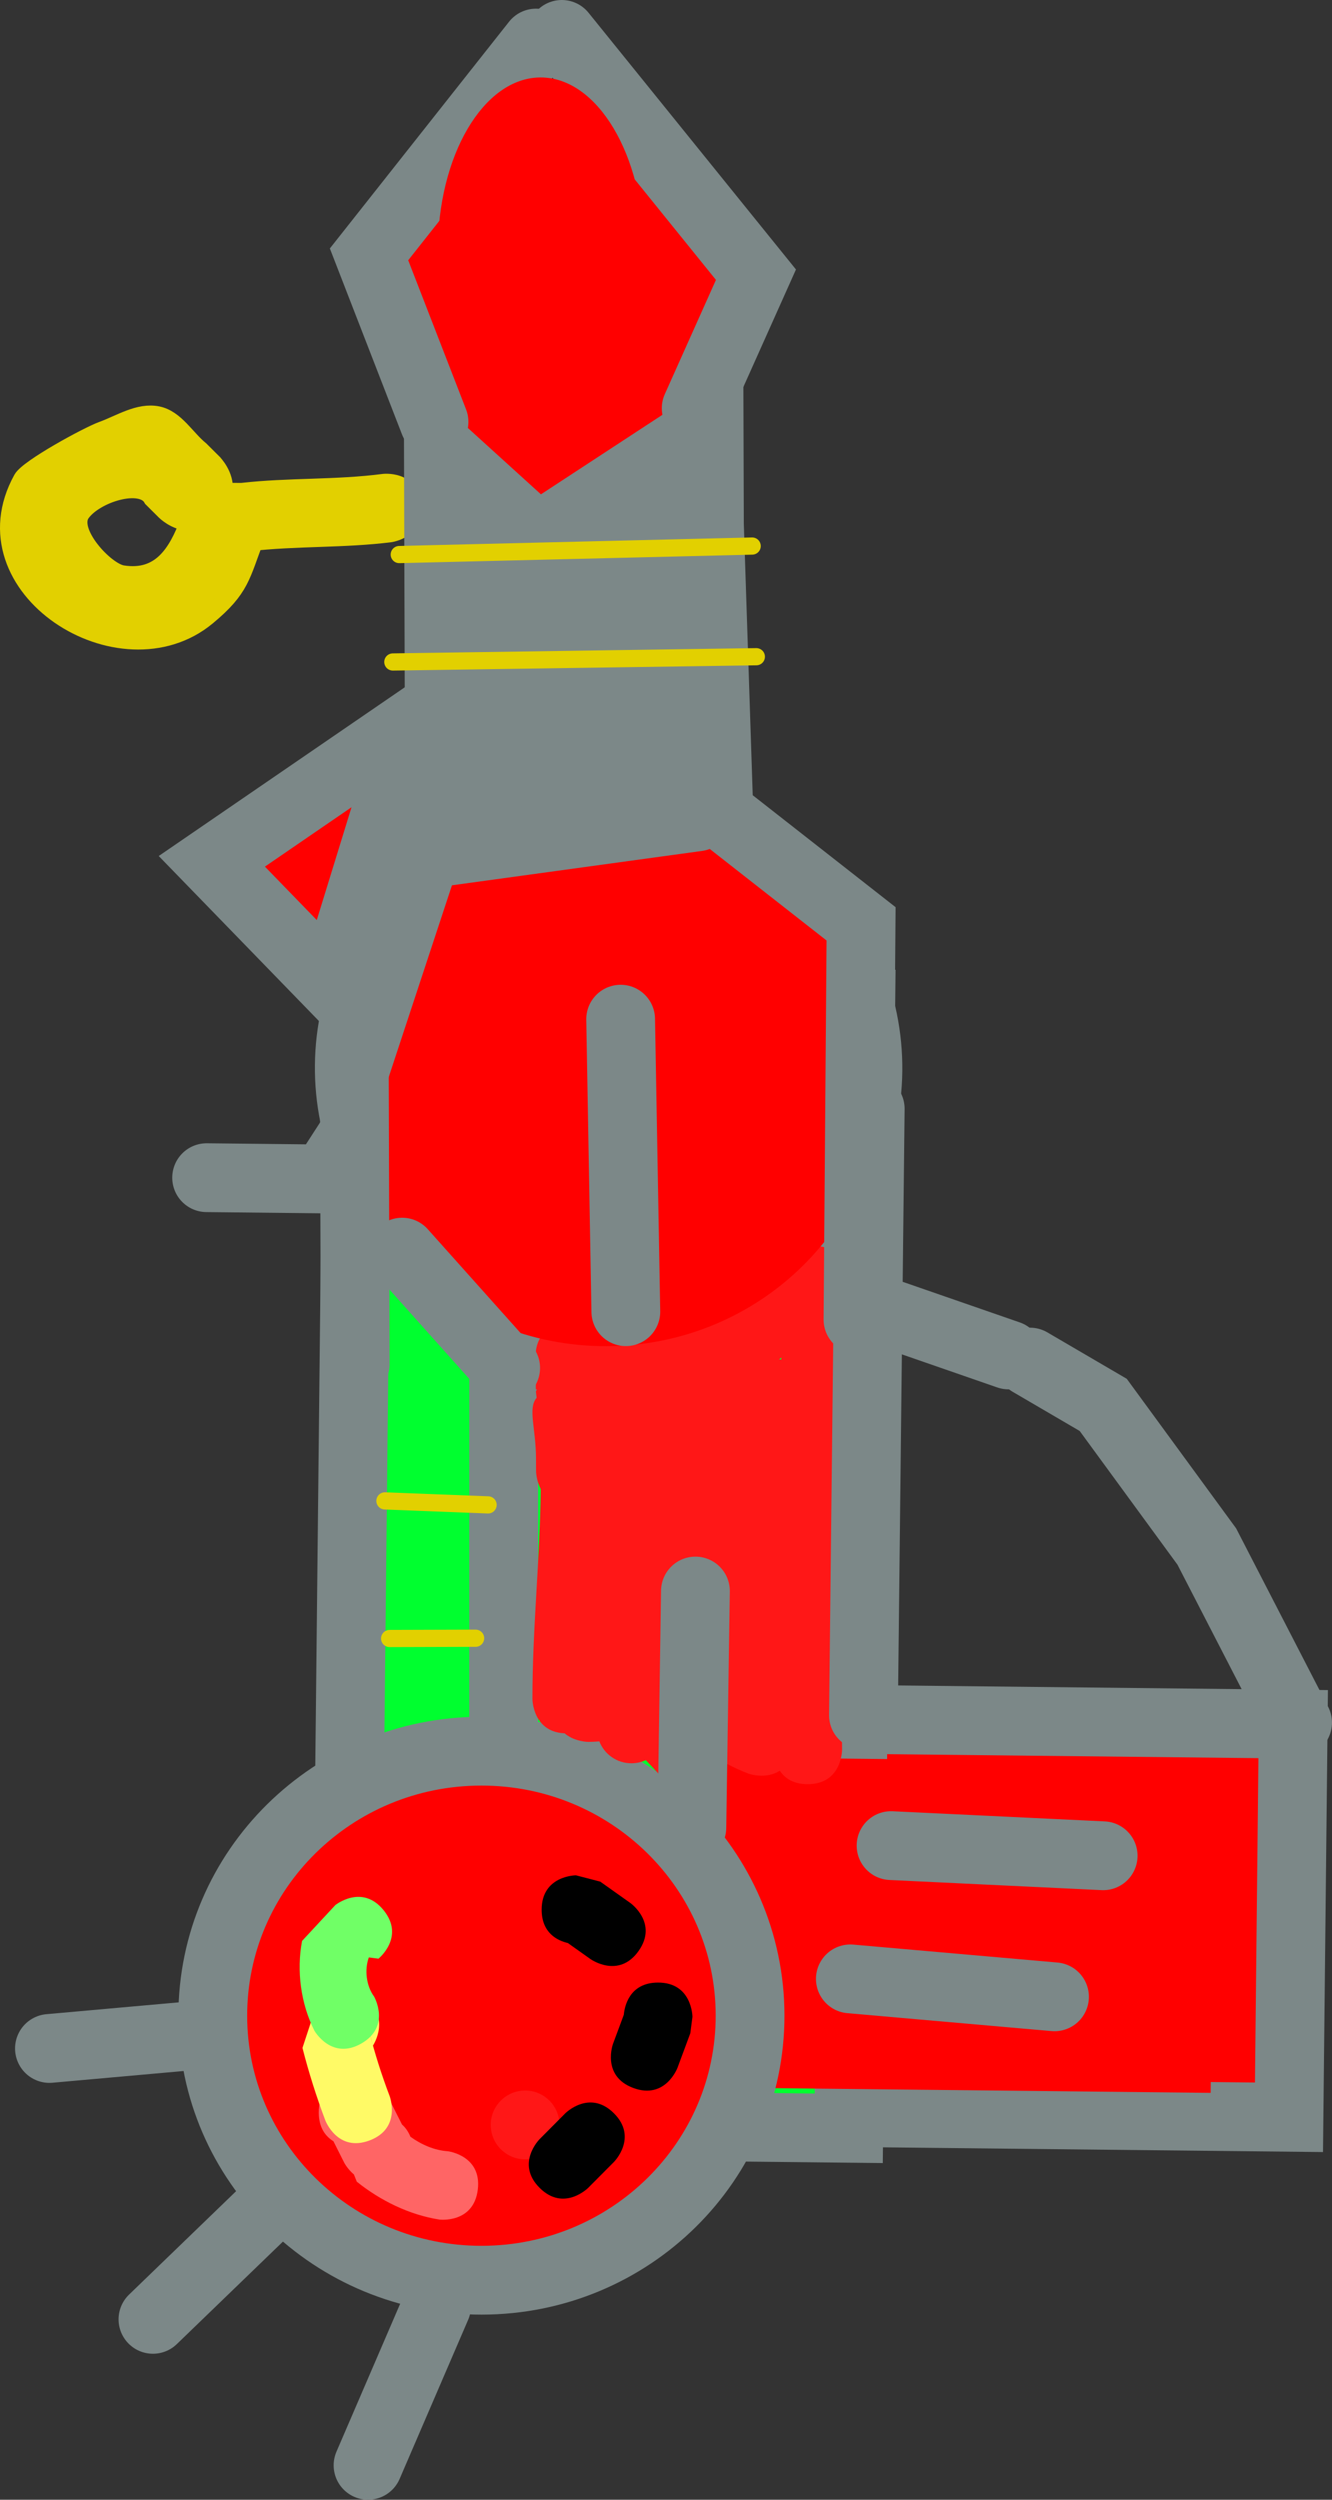 <svg version="1.1" xmlns="http://www.w3.org/2000/svg" xmlns:xlink="http://www.w3.org/1999/xlink" width="38.736" height="72.646" viewBox="0,0,38.736,72.646"><rect x="0" y="0" width="38.736" height="72.646" fill="#333333" stroke="none"/><g transform="translate(-259.886,-146.453)"><g data-paper-data="{&quot;isPaintingLayer&quot;:true}" fill-rule="nonzero" stroke-linejoin="miter" stroke-miterlimit="10" stroke-dasharray="" stroke-dashoffset="0" style="mix-blend-mode: normal"><path d="M266.144,162.483c0,0 -1,0.003 -1.003,-0.997c-0.003,-1 0.997,-1.003 0.997,-1.003l0.765,0.004c1.375,-0.155 2.741,-0.083 4.111,-0.261c0,0 0.992,-0.127 1.119,0.865c0.127,0.992 -0.865,1.119 -0.865,1.119c-1.382,0.174 -2.755,0.104 -4.138,0.264l-0.985,0.009z" data-paper-data="{&quot;index&quot;:null}" fill="#e2d000" stroke="none" stroke-width="0.5" stroke-linecap="butt"/><path d="M266.094,159.901c0,0 0.359,0.357 0.312,0.818c0.102,0.007 0.213,0.03 0.334,0.075c0.937,0.348 0.589,1.286 0.589,1.286c-0.424,1.1 -0.422,1.476 -1.417,2.299c-2.517,2.082 -7.142,-0.84 -5.389,-4.007c0.18,-0.325 1.903,-1.264 2.336,-1.422c0.523,-0.191 1.065,-0.55 1.61,-0.441c0.526,0.106 0.832,0.678 1.248,1.016l0.376,0.374zM265.365,161.63c-0.392,-0.023 -0.681,-0.311 -0.681,-0.311l-0.376,-0.374c-0.299,-0.56 -1.653,-0.136 -2.052,0.426c-0.374,0.527 0.693,1.682 1.194,1.761c1.105,0.174 1.579,-0.616 1.915,-1.502z" data-paper-data="{&quot;index&quot;:null}" fill="#e2d000" stroke="#e2d000" stroke-width="0.5" stroke-linecap="butt"/><path d="M274.502,156.583c0.007,2.278 -0.687,4.127 -1.55,4.13c-0.863,0.003 -1.568,-1.842 -1.575,-4.12c-0.007,-2.278 0.687,-4.127 1.55,-4.13c0.863,-0.003 1.568,1.842 1.575,4.12z" data-paper-data="{&quot;index&quot;:null}" fill="#ff0000" stroke="none" stroke-width="0" stroke-linecap="butt"/><path d="M277.232,150.075c2.071,-0.006 3.758,2.787 3.769,6.239c0.01,3.452 -1.66,6.255 -3.731,6.261c-2.071,0.006 -3.758,-2.787 -3.769,-6.239c-0.01,-3.452 1.66,-6.255 3.731,-6.261z" data-paper-data="{&quot;index&quot;:null}" fill="#ff0000" stroke="none" stroke-width="0" stroke-linecap="butt"/><path d="M286.763,203.528c-0.001,0.094 -0.015,0.186 -0.04,0.272c0.068,0.294 0.119,0.584 0.135,0.85c0.076,0.143 0.118,0.306 0.117,0.48c-0,0.035 -0.003,0.07 -0.007,0.105c0.079,0.536 -0.227,0.823 -0.475,0.965c-0.082,0.475 -0.498,0.834 -0.996,0.829c-0.139,-0.002 -0.272,-0.031 -0.392,-0.084l-0.37,-0.153l-0.697,-0.007c-0.335,0.246 -0.653,0.566 -0.956,0.381c-0.777,-0.473 -0.868,-1.543 -0.848,-2.471c-0.074,-0.004 -0.124,-0.009 -0.141,-0.014c-2.404,-0.745 -2.249,-2.597 -1.224,-3.943c-0.028,-0.448 0.087,-0.798 0.293,-1.061c-0.299,-1.062 0.173,-1.543 0.96,-1.741c0.246,-0.875 1.163,-0.681 1.163,-0.681c0.08,0.017 0.16,0.034 0.24,0.049c-0.013,-0.081 -0.028,-0.161 -0.043,-0.242c0,0 -0.186,-0.983 0.797,-1.168c0.26,-0.049 0.465,-0.016 0.624,0.058c0.183,-0.183 0.437,-0.295 0.717,-0.292c0.492,0.005 0.896,0.364 0.975,0.833l0.213,1.127l-0.329,0.062c0.027,0.133 0.049,0.266 0.068,0.397c0.25,0.127 0.5,0.38 0.494,0.882c-0.001,0.089 -0.01,0.171 -0.025,0.245c0.014,0.069 0.021,0.14 0.02,0.212c-0.003,0.286 -0.126,0.543 -0.321,0.723c0.008,0.056 0.014,0.112 0.019,0.168c0.864,0.993 0.712,2.153 -0.03,2.868c0.04,0.11 0.061,0.228 0.059,0.351zM282.224,202.644c0.072,0.086 0.256,0.132 0.492,0.152l0.104,-0.215c0,0 0.042,-0.082 0.125,-0.183c-0.044,-0.027 -0.079,-0.048 -0.103,-0.061c-0.166,-0.094 -0.365,-0.161 -0.569,-0.222c-0.139,0.188 -0.182,0.369 -0.05,0.528z" data-paper-data="{&quot;index&quot;:null}" fill="#000000" stroke="none" stroke-width="0.5" stroke-linecap="butt"/><path d="M297.371,207.984l-15.311,-0.164l0.122,-11.426l15.311,0.164z" data-paper-data="{&quot;index&quot;:null}" fill="#ff0000" stroke="#7c8888" stroke-width="2" stroke-linecap="butt"/><path d="M284.569,208.304l-14.625,-0.157l0.35,-32.678l14.625,0.157z" data-paper-data="{&quot;index&quot;:null}" fill="#00ff2f" stroke="#7c8888" stroke-width="2" stroke-linecap="butt"/><path d="M270.044,177.409c0.043,-3.976 3.453,-7.162 7.618,-7.118c4.165,0.045 7.507,3.304 7.464,7.279c-0.043,3.976 -3.453,7.162 -7.618,7.118c-4.165,-0.045 -7.507,-3.304 -7.464,-7.279z" data-paper-data="{&quot;index&quot;:null}" fill="#000000" stroke="#7c8888" stroke-width="2" stroke-linecap="butt"/><path d="M295.093,207.274l-15.768,-0.169l0.103,-9.598l15.768,0.169z" data-paper-data="{&quot;index&quot;:null}" fill="#ff0000" stroke="none" stroke-width="0" stroke-linecap="butt"/><path d="M268.63,181.393l-4.349,0.639" data-paper-data="{&quot;index&quot;:null}" fill="none" stroke="none" stroke-width="0" stroke-linecap="round"/><path d="M274.177,173.209l-4.854,7.506l-3.428,-0.037" data-paper-data="{&quot;index&quot;:null}" fill="none" stroke="#7c8888" stroke-width="2" stroke-linecap="round"/><path d="M274.531,206.596l0.004,-21.712l-3.832,-2.915l3.359,-5.26" data-paper-data="{&quot;index&quot;:null}" fill="none" stroke="#7c8888" stroke-width="2" stroke-linecap="round"/><path d="M285.799,200.089l6.168,0.295" data-paper-data="{&quot;index&quot;:null}" fill="none" stroke="#7c8888" stroke-width="2" stroke-linecap="round"/><path d="M284.615,203.962l5.937,0.521" data-paper-data="{&quot;index&quot;:null}" fill="none" stroke="#7c8888" stroke-width="2" stroke-linecap="round"/><path d="M273.877,197.344c4.315,-0.005 7.817,3.432 7.822,7.678c0.005,4.246 -3.489,7.692 -7.803,7.697c-4.315,0.005 -7.817,-3.432 -7.822,-7.678c-0.005,-4.246 3.489,-7.692 7.803,-7.697z" data-paper-data="{&quot;index&quot;:null}" fill="#ff0000" stroke="#7c8888" stroke-width="2" stroke-linecap="butt"/><path d="M270.589,218.098l1.994,-4.627" data-paper-data="{&quot;index&quot;:null}" fill="none" stroke="#7c8888" stroke-width="2" stroke-linecap="round"/><path d="M264.334,213.856l3.371,-3.254" data-paper-data="{&quot;index&quot;:null}" fill="none" stroke="#7c8888" stroke-width="2" stroke-linecap="round"/><path d="M265.574,205.604l-4.25,0.38" data-paper-data="{&quot;index&quot;:null}" fill="none" stroke="#7c8888" stroke-width="2" stroke-linecap="round"/><path d="M275.16,209.206c-0.552,0.002 -1.001,-0.445 -1.003,-0.997c-0.002,-0.552 0.445,-1.001 0.997,-1.003c0.552,-0.002 1.001,0.445 1.003,0.997c0.002,0.552 -0.445,1.001 -0.997,1.003z" data-paper-data="{&quot;index&quot;:null}" fill="#ff1717" stroke="none" stroke-width="0.5" stroke-linecap="butt"/><path d="M277.468,186.777c0.392,3.034 -0.112,6 -0.098,9.047c0,0 0.003,1 -0.997,1.003c-1,0.003 -1.003,-0.997 -1.003,-0.997c-0.002,-2.057 0.221,-4.076 0.243,-6.103c-0.137,-0.257 -0.138,-0.522 -0.138,-0.522l-0.001,-0.375c-0.003,-0.867 -0.244,-1.451 0.018,-1.755c-0.007,-0.061 -0.014,-0.122 -0.022,-0.183l0.03,-0.062l-0.032,0l-0.003,-1c-0.002,-0.552 0.445,-1.001 0.997,-1.003c0.552,-0.002 1.001,0.445 1.003,0.997l0.003,0.953z" data-paper-data="{&quot;index&quot;:null}" fill="#ff1717" stroke="none" stroke-width="0.5" stroke-linecap="butt"/><path d="M281.685,198.01c-0.23,-0.087 -0.455,-0.189 -0.672,-0.303c-0.025,0.178 -0.112,0.371 -0.304,0.564c-0.705,0.709 -1.414,0.004 -1.414,0.004l-0.628,-0.671c-0.127,0.059 -0.268,0.092 -0.417,0.092c-0.425,0.001 -0.789,-0.263 -0.935,-0.636c-0.099,0.008 -0.205,0.014 -0.317,0.015c0,0 -1,0.003 -1.003,-0.997c-0.003,-1 0.997,-1.003 0.997,-1.003c0.045,-0 0.089,-0 0.132,-0c-0.103,-0.196 -0.126,-0.376 -0.126,-0.376c-0.348,-2.715 -0.603,-5.518 -0.275,-8.247l-0.008,-0.251c0,0 -0.003,-1 0.997,-1.003c0.333,-0.001 0.555,0.109 0.704,0.256c0.162,-0.136 0.32,-0.196 0.32,-0.196c0.37,-0.138 0.74,-0.275 1.111,-0.413l1.071,-0.144c0.141,-0.168 0.296,-0.258 0.296,-0.258c0.42,-0.216 0.786,-0.584 1,-1.006l0.919,-0.651c0,0 0.893,-0.45 1.343,0.443c0.248,0.492 0.088,0.849 -0.105,1.071c0.151,0.21 0.196,0.43 0.196,0.43l0.118,1.063c-0.898,3.558 -0.328,7.786 -0.31,11.508c0,0 0.003,1 -0.997,1.003c-0.429,0.001 -0.675,-0.182 -0.815,-0.392c-0.391,0.256 -0.877,0.096 -0.877,0.096zM282.532,186.336c0.025,-0.144 0.052,-0.288 0.081,-0.431c-0.116,0.087 -0.234,0.169 -0.356,0.245c0.102,0.046 0.195,0.11 0.275,0.186z" data-paper-data="{&quot;index&quot;:null}" fill="#ff1717" stroke="none" stroke-width="0.5" stroke-linecap="butt"/><path d="M284.996,196.301l0.197,-17.626" data-paper-data="{&quot;index&quot;:null}" fill="none" stroke="#7c8888" stroke-width="2" stroke-linecap="round"/><path d="M277.482,170.824c3.9,-0.012 7.072,3.057 7.083,6.854c0.011,3.797 -3.141,6.885 -7.042,6.896c-3.9,0.012 -7.072,-3.057 -7.083,-6.854c-0.011,-3.797 3.141,-6.885 7.042,-6.896z" data-paper-data="{&quot;index&quot;:null}" fill="#ff0000" stroke="#ff0000" stroke-width="2" stroke-linecap="butt"/><path d="M282.346,187.934c-0.552,0.002 -1.001,-0.445 -1.003,-0.997c-0.002,-0.552 0.445,-1.001 0.997,-1.003c0.552,-0.002 1.001,0.445 1.003,0.997c0.002,0.552 -0.445,1.001 -0.997,1.003z" data-paper-data="{&quot;index&quot;:null}" fill="#ff1717" stroke="none" stroke-width="0.5" stroke-linecap="butt"/><path d="M269.891,209.294c-0.103,-0.205 -0.206,-0.409 -0.309,-0.614c-0.222,-0.136 -0.424,-0.382 -0.426,-0.831c-0.003,-1 0.997,-1.003 0.997,-1.003l1.021,0.55c0.134,0.266 0.268,0.531 0.402,0.797c0.119,0.105 0.195,0.234 0.245,0.356c0.321,0.232 0.703,0.397 1.088,0.422c0,0 0.993,0.121 0.872,1.114c-0.121,0.993 -1.114,0.872 -1.114,0.872c-0.871,-0.135 -1.717,-0.549 -2.405,-1.101l-0.084,-0.21c-0.191,-0.161 -0.287,-0.351 -0.287,-0.351z" data-paper-data="{&quot;index&quot;:null}" fill="#ff6565" stroke="none" stroke-width="0.5" stroke-linecap="butt"/><path d="M269.065,204.795c0,0 0.552,-0.834 1.386,-0.282c0.834,0.552 0.282,1.386 0.282,1.386l-0.113,-0.422c0.161,0.641 0.362,1.272 0.597,1.89c0,0 0.354,0.935 -0.581,1.289c-0.935,0.354 -1.289,-0.581 -1.289,-0.581c-0.26,-0.689 -0.483,-1.393 -0.665,-2.107l0.385,-1.173z" data-paper-data="{&quot;index&quot;:null}" fill="#fffa66" stroke="none" stroke-width="0.5" stroke-linecap="butt"/><path d="M269.638,201.817c0,0 0.779,-0.627 1.406,0.152c0.627,0.779 -0.152,1.406 -0.152,1.406l-0.28,-0.037c-0.131,0.359 -0.075,0.828 0.152,1.136c0,0 0.499,0.867 -0.368,1.365c-0.867,0.499 -1.365,-0.368 -1.365,-0.368c-0.398,-0.784 -0.526,-1.749 -0.36,-2.613l0.967,-1.041z" data-paper-data="{&quot;index&quot;:null}" fill="#70ff66" stroke="none" stroke-width="0.5" stroke-linecap="butt"/><path d="M289.84,186.037l2.129,1.244l3.012,4.116l2.64,5.117" data-paper-data="{&quot;index&quot;:null}" fill="none" stroke="#7c8888" stroke-width="2" stroke-linecap="round"/><path d="M285.836,184.658l3.379,1.171" data-paper-data="{&quot;index&quot;:null}" fill="none" stroke="#7c8888" stroke-width="2" stroke-linecap="round"/><path d="M280.006,199.566l0.104,-6.875" data-paper-data="{&quot;index&quot;:null}" fill="none" stroke="#7c8888" stroke-width="2" stroke-linecap="round"/><path d="M276.324,207.87c0,0 0.705,-0.709 1.414,-0.004c0.709,0.705 0.004,1.414 0.004,1.414l-0.748,0.752c0,0 -0.705,0.709 -1.414,0.004c-0.709,-0.705 -0.004,-1.414 -0.004,-1.414l0.748,-0.752z" data-paper-data="{&quot;index&quot;:null}" fill="#000000" stroke="none" stroke-width="0.5" stroke-linecap="butt"/><path d="M277.714,205.847c0.104,-0.281 0.208,-0.561 0.313,-0.842c0.02,-0.224 0.151,-0.934 0.993,-0.936c1,-0.003 1.003,0.997 1.003,0.997l-0.062,0.476c-0.124,0.334 -0.248,0.667 -0.372,1.001c0,0 -0.348,0.937 -1.286,0.589c-0.937,-0.348 -0.589,-1.286 -0.589,-1.286z" data-paper-data="{&quot;index&quot;:null}" fill="#000000" stroke="none" stroke-width="0.5" stroke-linecap="butt"/><path d="M277.061,203.389c-0.22,-0.156 -0.441,-0.313 -0.661,-0.469c-0.296,-0.069 -0.76,-0.285 -0.762,-0.965c-0.003,-1 0.997,-1.003 0.997,-1.003l0.707,0.184c0.292,0.207 0.585,0.415 0.877,0.622c0,0 0.815,0.579 0.237,1.394c-0.579,0.815 -1.394,0.237 -1.394,0.237z" data-paper-data="{&quot;index&quot;:null}" fill="#000000" stroke="none" stroke-width="0.5" stroke-linecap="butt"/><path d="M270.19,177.596l2.477,-7.508l-0.032,-10.625l2.883,2.616l4.99,-3.265l0.009,2.875l0.275,8.374l4.135,3.238l-0.09,11.5" data-paper-data="{&quot;index&quot;:null}" fill="none" stroke="#7c8888" stroke-width="2" stroke-linecap="round"/><path d="M270.216,186.096l-0.037,-12.375l1.618,-2.38l8.372,-1.15" data-paper-data="{&quot;index&quot;:null}" fill="none" stroke="#7c8888" stroke-width="2" stroke-linecap="round"/><path d="M274.591,186.208l-3.01,-3.366" data-paper-data="{&quot;index&quot;:null}" fill="none" stroke="#7c8888" stroke-width="2" stroke-linecap="round"/><path d="M279.266,161.318l-6.099,8.768" data-paper-data="{&quot;index&quot;:null}" fill="none" stroke="#7c8888" stroke-width="2" stroke-linecap="round"/><path d="M274.291,169.834l5.481,-6.267" data-paper-data="{&quot;index&quot;:null}" fill="none" stroke="#7c8888" stroke-width="2" stroke-linecap="round"/><path d="M279.779,165.567l-3.737,4.261" data-paper-data="{&quot;index&quot;:null}" fill="none" stroke="#7c8888" stroke-width="2" stroke-linecap="round"/><path d="M277.417,169.949l2.868,-2.259" data-paper-data="{&quot;index&quot;:null}" fill="none" stroke="#7c8888" stroke-width="2" stroke-linecap="round"/><path d="M273.786,167.96l-0.018,-6.125" data-paper-data="{&quot;index&quot;:null}" fill="none" stroke="#7c8888" stroke-width="2" stroke-linecap="round"/><path d="M274.27,162.834l1.013,4.247" data-paper-data="{&quot;index&quot;:null}" fill="none" stroke="#7c8888" stroke-width="2" stroke-linecap="round"/><path d="M277.645,162.573l-3.869,2.012" data-paper-data="{&quot;index&quot;:null}" fill="none" stroke="#7c8888" stroke-width="2" stroke-linecap="round"/><path d="M272.508,158.714l-1.89,-4.869l4.856,-6.14" data-paper-data="{&quot;index&quot;:null}" fill="none" stroke="#7c8888" stroke-width="2" stroke-linecap="round"/><path d="M276.224,147.453l5.646,6.983l-1.738,3.88" data-paper-data="{&quot;index&quot;:null}" fill="none" stroke="#7c8888" stroke-width="2" stroke-linecap="round"/><path d="M278.086,184.572l-0.151,-8.5" data-paper-data="{&quot;index&quot;:null}" fill="none" stroke="#7c8888" stroke-width="2" stroke-linecap="round"/><path d="M275.603,148.704c1.657,-0.005 3.007,2.257 3.015,5.053c0.008,2.796 -1.328,5.067 -2.985,5.072c-1.657,0.005 -3.007,-2.257 -3.015,-5.053c-0.008,-2.796 1.328,-5.067 2.985,-5.072z" data-paper-data="{&quot;index&quot;:null}" fill="#ff0000" stroke="none" stroke-width="0" stroke-linecap="butt"/><path d="M269.557,175.098l-3.511,-3.614l5.863,-4.018z" data-paper-data="{&quot;index&quot;:null}" fill="#ff0000" stroke="#7c8888" stroke-width="2" stroke-linecap="round"/><path d="M281.881,165.538l-10.571,0.153" data-paper-data="{&quot;index&quot;:null}" fill="none" stroke="#e2d000" stroke-width="0.5" stroke-linecap="round"/><path d="M271.497,162.569l10.263,-0.247" data-paper-data="{&quot;index&quot;:null}" fill="none" stroke="#e2d000" stroke-width="0.5" stroke-linecap="round"/><path d="M271.217,194.07l2.5,-0.008" data-paper-data="{&quot;index&quot;:null}" fill="none" stroke="#e2d000" stroke-width="0.5" stroke-linecap="round"/><path d="M271.08,190.071l3,0.116" data-paper-data="{&quot;index&quot;:null}" fill="none" stroke="#e2d000" stroke-width="0.5" stroke-linecap="round"/></g></g></svg>